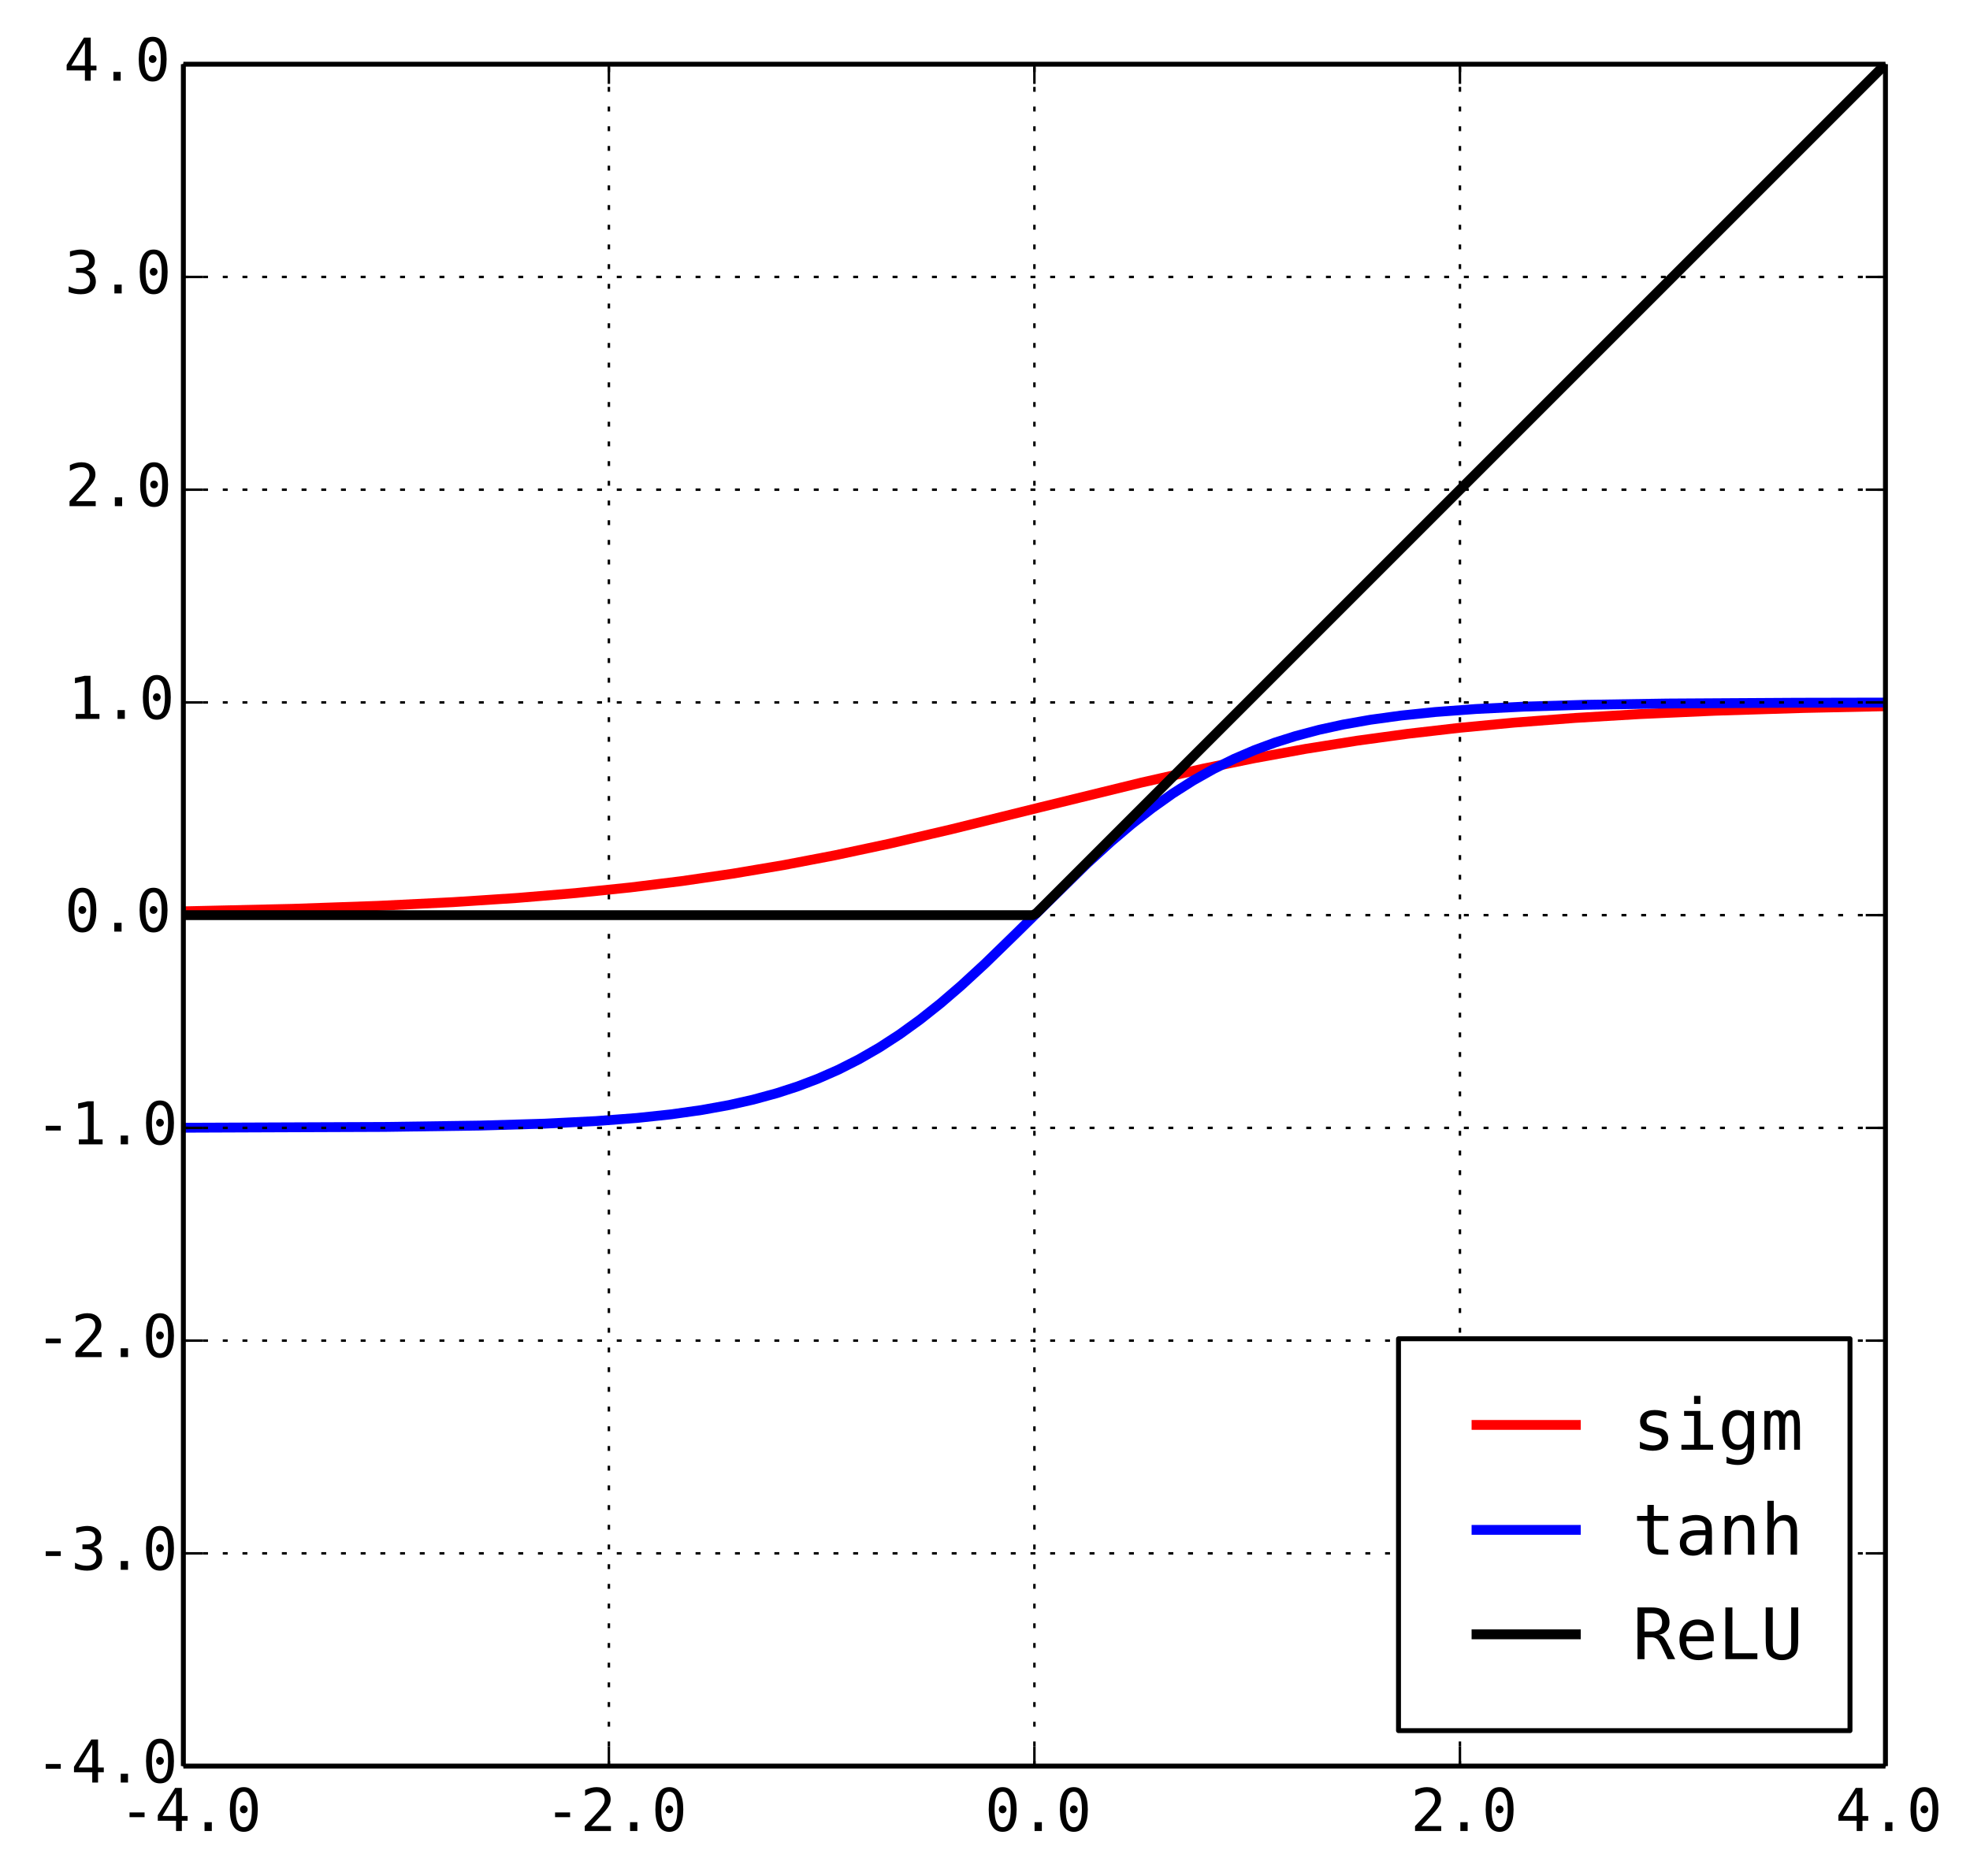 <?xml version="1.0" encoding="utf-8" standalone="no"?>
<!DOCTYPE svg PUBLIC "-//W3C//DTD SVG 1.1//EN"
  "http://www.w3.org/Graphics/SVG/1.1/DTD/svg11.dtd">
<!-- Created with matplotlib (http://matplotlib.org/) -->
<svg height="381pt" version="1.1" viewBox="0 0 400 381" width="400pt" xmlns="http://www.w3.org/2000/svg" xmlns:xlink="http://www.w3.org/1999/xlink">
 <defs>
  <style type="text/css">
*{stroke-linecap:butt;stroke-linejoin:round;}
  </style>
 </defs>
 <g id="figure_1">
  <g id="patch_1">
   <path d="
M0 381.516
L400.181 381.516
L400.181 0
L0 0
z
" style="fill:#ffffff;"/>
  </g>
  <g id="axes_1">
   <g id="patch_2">
    <path d="
M37.233 358.639
L382.833 358.639
L382.833 13.039
L37.233 13.039
z
" style="fill:#ffffff;"/>
   </g>
   <g id="line2d_1">
    <path clip-path="url(#p2b669f6b53)" d="
M37.233 185.062
L59.395 184.556
L76.71 183.952
L91.947 183.202
L105.106 182.34
L116.88 181.357
L127.961 180.217
L138.35 178.933
L148.739 177.421
L159.127 175.672
L169.516 173.685
L180.598 171.325
L193.064 168.427
L211.071 163.979
L231.849 158.898
L244.315 156.091
L254.704 153.97
L265.093 152.077
L275.482 150.423
L285.871 149.004
L296.259 147.807
L307.341 146.749
L319.807 145.794
L332.966 145.011
L348.203 144.333
L366.21 143.771
L382.833 143.416
L382.833 143.416" style="fill:none;stroke:#ff0000;stroke-linecap:square;stroke-width:2;"/>
   </g>
   <g id="line2d_2">
    <path clip-path="url(#p2b669f6b53)" d="
M37.233 229.01
L78.095 228.847
L97.487 228.57
L110.647 228.18
L121.035 227.658
L129.346 227.025
L136.272 226.288
L142.505 225.407
L148.046 224.402
L152.894 223.312
L157.742 221.989
L161.898 220.639
L166.053 219.062
L170.209 217.235
L174.364 215.134
L178.52 212.741
L182.675 210.044
L186.831 207.04
L190.986 203.74
L195.142 200.166
L199.99 195.704
L206.223 189.638
L220.768 175.319
L225.616 170.898
L229.771 167.368
L233.927 164.116
L238.082 161.163
L242.238 158.517
L246.393 156.173
L250.549 154.119
L254.704 152.336
L258.86 150.799
L263.015 149.484
L267.863 148.196
L272.711 147.137
L278.252 146.161
L284.485 145.305
L291.411 144.59
L299.722 143.977
L309.418 143.498
L321.885 143.123
L338.507 142.864
L364.825 142.705
L382.833 142.668
L382.833 142.668" style="fill:none;stroke:#0000ff;stroke-linecap:square;stroke-width:2;"/>
   </g>
   <g id="line2d_3">
    <path clip-path="url(#p2b669f6b53)" d="
M37.233 185.839
L209.686 185.839
L210.379 185.492
L382.833 13.039
L382.833 13.039" style="fill:none;stroke:#000000;stroke-linecap:square;stroke-width:2;"/>
   </g>
   <g id="matplotlib.axis_1">
    <g id="xtick_1">
     <g id="line2d_4">
      <path clip-path="url(#p2b669f6b53)" d="
M37.233 358.639
L37.233 13.039" style="fill:none;stroke:#000000;stroke-dasharray:1,3;stroke-dashoffset:0.0;stroke-width:0.5;"/>
     </g>
     <g id="line2d_5">
      <defs>
       <path d="
M0 0
L0 -4" id="m93b0483c22" style="stroke:#000000;stroke-width:0.5;"/>
      </defs>
      <g>
       <use style="stroke:#000000;stroke-width:0.5;" x="37.233" xlink:href="#m93b0483c22" y="358.639"/>
      </g>
     </g>
     <g id="line2d_6">
      <defs>
       <path d="
M0 0
L0 4" id="m741efc42ff" style="stroke:#000000;stroke-width:0.5;"/>
      </defs>
      <g>
       <use style="stroke:#000000;stroke-width:0.5;" x="37.233" xlink:href="#m741efc42ff" y="13.039"/>
      </g>
     </g>
     <g id="text_1">
      <!-- -4.0 -->
      <defs>
       <path d="
M35.891 63.922
L12.891 25.391
L35.891 25.391
z

M34.281 72.906
L45.703 72.906
L45.703 25.391
L55.422 25.391
L55.422 17.391
L45.703 17.391
L45.703 0
L35.891 0
L35.891 17.391
L4.984 17.391
L4.984 26.703
z
" id="BitstreamVeraSansMono-Roman-34"/>
       <path d="
M17.391 31.391
L42.828 31.391
L42.828 23.391
L17.391 23.391
z
" id="BitstreamVeraSansMono-Roman-2d"/>
       <path d="
M23.875 14.891
L36.188 14.891
L36.188 0
L23.875 0
z
" id="BitstreamVeraSansMono-Roman-2e"/>
       <path d="
M23.578 36.625
Q23.578 39.312 25.453 41.266
Q27.344 43.219 29.984 43.219
Q32.719 43.219 34.672 41.266
Q36.625 39.312 36.625 36.625
Q36.625 33.891 34.688 31.984
Q32.766 30.078 29.984 30.078
Q27.25 30.078 25.406 31.938
Q23.578 33.797 23.578 36.625
M30.078 66.406
Q23.188 66.406 19.797 58.984
Q16.406 51.562 16.406 36.375
Q16.406 21.234 19.797 13.812
Q23.188 6.391 30.078 6.391
Q37.016 6.391 40.406 13.812
Q43.797 21.234 43.797 36.375
Q43.797 51.562 40.406 58.984
Q37.016 66.406 30.078 66.406
M30.078 74.219
Q41.75 74.219 47.734 64.641
Q53.719 55.078 53.719 36.375
Q53.719 17.719 47.734 8.141
Q41.75 -1.422 30.078 -1.422
Q18.406 -1.422 12.453 8.141
Q6.5 17.719 6.5 36.375
Q6.5 55.078 12.453 64.641
Q18.406 74.219 30.078 74.219" id="BitstreamVeraSansMono-Roman-30"/>
      </defs>
      <g transform="translate(24.216 371.821)scale(0.12 -0.12)">
       <use xlink:href="#BitstreamVeraSansMono-Roman-2d"/>
       <use x="60.205" xlink:href="#BitstreamVeraSansMono-Roman-34"/>
       <use x="120.41" xlink:href="#BitstreamVeraSansMono-Roman-2e"/>
       <use x="180.615" xlink:href="#BitstreamVeraSansMono-Roman-30"/>
      </g>
     </g>
    </g>
    <g id="xtick_2">
     <g id="line2d_7">
      <path clip-path="url(#p2b669f6b53)" d="
M123.633 358.639
L123.633 13.039" style="fill:none;stroke:#000000;stroke-dasharray:1,3;stroke-dashoffset:0.0;stroke-width:0.5;"/>
     </g>
     <g id="line2d_8">
      <g>
       <use style="stroke:#000000;stroke-width:0.5;" x="123.632" xlink:href="#m93b0483c22" y="358.639"/>
      </g>
     </g>
     <g id="line2d_9">
      <g>
       <use style="stroke:#000000;stroke-width:0.5;" x="123.632" xlink:href="#m741efc42ff" y="13.039"/>
      </g>
     </g>
     <g id="text_2">
      <!-- -2.0 -->
      <defs>
       <path d="
M18.219 8.297
L51.703 8.297
L51.703 0
L7.422 0
L7.422 8.297
Q16.547 17.922 23.375 25.297
Q30.219 32.672 32.812 35.688
Q37.703 41.656 39.406 45.344
Q41.109 49.031 41.109 52.875
Q41.109 58.984 37.516 62.453
Q33.938 65.922 27.688 65.922
Q23.25 65.922 18.359 64.312
Q13.484 62.703 8.016 59.422
L8.016 69.391
Q13.031 71.781 17.891 73
Q22.75 74.219 27.484 74.219
Q38.188 74.219 44.703 68.531
Q51.219 62.844 51.219 53.609
Q51.219 48.922 49.047 44.234
Q46.875 39.547 42 33.891
Q39.266 30.719 34.062 25.094
Q28.859 19.484 18.219 8.297" id="BitstreamVeraSansMono-Roman-32"/>
      </defs>
      <g transform="translate(110.616 371.821)scale(0.12 -0.12)">
       <use xlink:href="#BitstreamVeraSansMono-Roman-2d"/>
       <use x="60.205" xlink:href="#BitstreamVeraSansMono-Roman-32"/>
       <use x="120.41" xlink:href="#BitstreamVeraSansMono-Roman-2e"/>
       <use x="180.615" xlink:href="#BitstreamVeraSansMono-Roman-30"/>
      </g>
     </g>
    </g>
    <g id="xtick_3">
     <g id="line2d_10">
      <path clip-path="url(#p2b669f6b53)" d="
M210.033 358.639
L210.033 13.039" style="fill:none;stroke:#000000;stroke-dasharray:1,3;stroke-dashoffset:0.0;stroke-width:0.5;"/>
     </g>
     <g id="line2d_11">
      <g>
       <use style="stroke:#000000;stroke-width:0.5;" x="210.032" xlink:href="#m93b0483c22" y="358.639"/>
      </g>
     </g>
     <g id="line2d_12">
      <g>
       <use style="stroke:#000000;stroke-width:0.5;" x="210.032" xlink:href="#m741efc42ff" y="13.039"/>
      </g>
     </g>
     <g id="text_3">
      <!-- 0.0 -->
      <g transform="translate(199.975 371.821)scale(0.12 -0.12)">
       <use xlink:href="#BitstreamVeraSansMono-Roman-30"/>
       <use x="60.205" xlink:href="#BitstreamVeraSansMono-Roman-2e"/>
       <use x="120.41" xlink:href="#BitstreamVeraSansMono-Roman-30"/>
      </g>
     </g>
    </g>
    <g id="xtick_4">
     <g id="line2d_13">
      <path clip-path="url(#p2b669f6b53)" d="
M296.433 358.639
L296.433 13.039" style="fill:none;stroke:#000000;stroke-dasharray:1,3;stroke-dashoffset:0.0;stroke-width:0.5;"/>
     </g>
     <g id="line2d_14">
      <g>
       <use style="stroke:#000000;stroke-width:0.5;" x="296.433" xlink:href="#m93b0483c22" y="358.639"/>
      </g>
     </g>
     <g id="line2d_15">
      <g>
       <use style="stroke:#000000;stroke-width:0.5;" x="296.433" xlink:href="#m741efc42ff" y="13.039"/>
      </g>
     </g>
     <g id="text_4">
      <!-- 2.0 -->
      <g transform="translate(286.43 371.821)scale(0.12 -0.12)">
       <use xlink:href="#BitstreamVeraSansMono-Roman-32"/>
       <use x="60.205" xlink:href="#BitstreamVeraSansMono-Roman-2e"/>
       <use x="120.41" xlink:href="#BitstreamVeraSansMono-Roman-30"/>
      </g>
     </g>
    </g>
    <g id="xtick_5">
     <g id="line2d_16">
      <path clip-path="url(#p2b669f6b53)" d="
M382.833 358.639
L382.833 13.039" style="fill:none;stroke:#000000;stroke-dasharray:1,3;stroke-dashoffset:0.0;stroke-width:0.5;"/>
     </g>
     <g id="line2d_17">
      <g>
       <use style="stroke:#000000;stroke-width:0.5;" x="382.832" xlink:href="#m93b0483c22" y="358.639"/>
      </g>
     </g>
     <g id="line2d_18">
      <g>
       <use style="stroke:#000000;stroke-width:0.5;" x="382.832" xlink:href="#m741efc42ff" y="13.039"/>
      </g>
     </g>
     <g id="text_5">
      <!-- 4.0 -->
      <g transform="translate(372.684 371.821)scale(0.12 -0.12)">
       <use xlink:href="#BitstreamVeraSansMono-Roman-34"/>
       <use x="60.205" xlink:href="#BitstreamVeraSansMono-Roman-2e"/>
       <use x="120.41" xlink:href="#BitstreamVeraSansMono-Roman-30"/>
      </g>
     </g>
    </g>
   </g>
   <g id="matplotlib.axis_2">
    <g id="ytick_1">
     <g id="line2d_19">
      <path clip-path="url(#p2b669f6b53)" d="
M37.233 358.639
L382.833 358.639" style="fill:none;stroke:#000000;stroke-dasharray:1,3;stroke-dashoffset:0.0;stroke-width:0.5;"/>
     </g>
     <g id="line2d_20">
      <defs>
       <path d="
M0 0
L4 0" id="m728421d6d4" style="stroke:#000000;stroke-width:0.5;"/>
      </defs>
      <g>
       <use style="stroke:#000000;stroke-width:0.5;" x="37.233" xlink:href="#m728421d6d4" y="358.639"/>
      </g>
     </g>
     <g id="line2d_21">
      <defs>
       <path d="
M0 0
L-4 0" id="mcb0005524f" style="stroke:#000000;stroke-width:0.5;"/>
      </defs>
      <g>
       <use style="stroke:#000000;stroke-width:0.5;" x="382.832" xlink:href="#mcb0005524f" y="358.639"/>
      </g>
     </g>
     <g id="text_6">
      <!-- -4.0 -->
      <g transform="translate(7.2 361.982)scale(0.12 -0.12)">
       <use xlink:href="#BitstreamVeraSansMono-Roman-2d"/>
       <use x="60.205" xlink:href="#BitstreamVeraSansMono-Roman-34"/>
       <use x="120.41" xlink:href="#BitstreamVeraSansMono-Roman-2e"/>
       <use x="180.615" xlink:href="#BitstreamVeraSansMono-Roman-30"/>
      </g>
     </g>
    </g>
    <g id="ytick_2">
     <g id="line2d_22">
      <path clip-path="url(#p2b669f6b53)" d="
M37.233 315.439
L382.833 315.439" style="fill:none;stroke:#000000;stroke-dasharray:1,3;stroke-dashoffset:0.0;stroke-width:0.5;"/>
     </g>
     <g id="line2d_23">
      <g>
       <use style="stroke:#000000;stroke-width:0.5;" x="37.233" xlink:href="#m728421d6d4" y="315.439"/>
      </g>
     </g>
     <g id="line2d_24">
      <g>
       <use style="stroke:#000000;stroke-width:0.5;" x="382.832" xlink:href="#mcb0005524f" y="315.439"/>
      </g>
     </g>
     <g id="text_7">
      <!-- -3.0 -->
      <defs>
       <path d="
M37.891 39.016
Q45.062 37.109 48.875 32.25
Q52.688 27.391 52.688 20.125
Q52.688 10.062 45.922 4.312
Q39.156 -1.422 27.203 -1.422
Q22.172 -1.422 16.938 -0.484
Q11.719 0.438 6.688 2.203
L6.688 12.016
Q11.672 9.422 16.5 8.156
Q21.344 6.891 26.125 6.891
Q34.234 6.891 38.578 10.547
Q42.922 14.203 42.922 21.094
Q42.922 27.438 38.578 31.172
Q34.234 34.906 26.812 34.906
L19.281 34.906
L19.281 43.016
L26.812 43.016
Q33.594 43.016 37.406 45.984
Q41.219 48.969 41.219 54.297
Q41.219 59.906 37.672 62.906
Q34.125 65.922 27.594 65.922
Q23.25 65.922 18.609 64.938
Q13.969 63.969 8.891 62.016
L8.891 71.094
Q14.797 72.656 19.406 73.438
Q24.031 74.219 27.594 74.219
Q38.234 74.219 44.609 68.875
Q50.984 63.531 50.984 54.688
Q50.984 48.688 47.625 44.672
Q44.281 40.672 37.891 39.016" id="BitstreamVeraSansMono-Roman-33"/>
      </defs>
      <g transform="translate(7.2 318.782)scale(0.12 -0.12)">
       <use xlink:href="#BitstreamVeraSansMono-Roman-2d"/>
       <use x="60.205" xlink:href="#BitstreamVeraSansMono-Roman-33"/>
       <use x="120.41" xlink:href="#BitstreamVeraSansMono-Roman-2e"/>
       <use x="180.615" xlink:href="#BitstreamVeraSansMono-Roman-30"/>
      </g>
     </g>
    </g>
    <g id="ytick_3">
     <g id="line2d_25">
      <path clip-path="url(#p2b669f6b53)" d="
M37.233 272.239
L382.833 272.239" style="fill:none;stroke:#000000;stroke-dasharray:1,3;stroke-dashoffset:0.0;stroke-width:0.5;"/>
     </g>
     <g id="line2d_26">
      <g>
       <use style="stroke:#000000;stroke-width:0.5;" x="37.233" xlink:href="#m728421d6d4" y="272.239"/>
      </g>
     </g>
     <g id="line2d_27">
      <g>
       <use style="stroke:#000000;stroke-width:0.5;" x="382.832" xlink:href="#mcb0005524f" y="272.239"/>
      </g>
     </g>
     <g id="text_8">
      <!-- -2.0 -->
      <g transform="translate(7.2 275.582)scale(0.12 -0.12)">
       <use xlink:href="#BitstreamVeraSansMono-Roman-2d"/>
       <use x="60.205" xlink:href="#BitstreamVeraSansMono-Roman-32"/>
       <use x="120.41" xlink:href="#BitstreamVeraSansMono-Roman-2e"/>
       <use x="180.615" xlink:href="#BitstreamVeraSansMono-Roman-30"/>
      </g>
     </g>
    </g>
    <g id="ytick_4">
     <g id="line2d_28">
      <path clip-path="url(#p2b669f6b53)" d="
M37.233 229.039
L382.833 229.039" style="fill:none;stroke:#000000;stroke-dasharray:1,3;stroke-dashoffset:0.0;stroke-width:0.5;"/>
     </g>
     <g id="line2d_29">
      <g>
       <use style="stroke:#000000;stroke-width:0.5;" x="37.233" xlink:href="#m728421d6d4" y="229.039"/>
      </g>
     </g>
     <g id="line2d_30">
      <g>
       <use style="stroke:#000000;stroke-width:0.5;" x="382.832" xlink:href="#mcb0005524f" y="229.039"/>
      </g>
     </g>
     <g id="text_9">
      <!-- -1.0 -->
      <defs>
       <path d="
M13.188 8.297
L28.516 8.297
L28.516 64.016
L12.016 60.297
L12.016 69.281
L28.422 72.906
L38.281 72.906
L38.281 8.297
L53.422 8.297
L53.422 0
L13.188 0
z
" id="BitstreamVeraSansMono-Roman-31"/>
      </defs>
      <g transform="translate(7.2 232.382)scale(0.12 -0.12)">
       <use xlink:href="#BitstreamVeraSansMono-Roman-2d"/>
       <use x="60.205" xlink:href="#BitstreamVeraSansMono-Roman-31"/>
       <use x="120.41" xlink:href="#BitstreamVeraSansMono-Roman-2e"/>
       <use x="180.615" xlink:href="#BitstreamVeraSansMono-Roman-30"/>
      </g>
     </g>
    </g>
    <g id="ytick_5">
     <g id="line2d_31">
      <path clip-path="url(#p2b669f6b53)" d="
M37.233 185.839
L382.833 185.839" style="fill:none;stroke:#000000;stroke-dasharray:1,3;stroke-dashoffset:0.0;stroke-width:0.5;"/>
     </g>
     <g id="line2d_32">
      <g>
       <use style="stroke:#000000;stroke-width:0.5;" x="37.233" xlink:href="#m728421d6d4" y="185.839"/>
      </g>
     </g>
     <g id="line2d_33">
      <g>
       <use style="stroke:#000000;stroke-width:0.5;" x="382.832" xlink:href="#mcb0005524f" y="185.839"/>
      </g>
     </g>
     <g id="text_10">
      <!-- 0.0 -->
      <g transform="translate(13.117 189.182)scale(0.12 -0.12)">
       <use xlink:href="#BitstreamVeraSansMono-Roman-30"/>
       <use x="60.205" xlink:href="#BitstreamVeraSansMono-Roman-2e"/>
       <use x="120.41" xlink:href="#BitstreamVeraSansMono-Roman-30"/>
      </g>
     </g>
    </g>
    <g id="ytick_6">
     <g id="line2d_34">
      <path clip-path="url(#p2b669f6b53)" d="
M37.233 142.639
L382.833 142.639" style="fill:none;stroke:#000000;stroke-dasharray:1,3;stroke-dashoffset:0.0;stroke-width:0.5;"/>
     </g>
     <g id="line2d_35">
      <g>
       <use style="stroke:#000000;stroke-width:0.5;" x="37.233" xlink:href="#m728421d6d4" y="142.639"/>
      </g>
     </g>
     <g id="line2d_36">
      <g>
       <use style="stroke:#000000;stroke-width:0.5;" x="382.832" xlink:href="#mcb0005524f" y="142.639"/>
      </g>
     </g>
     <g id="text_11">
      <!-- 1.0 -->
      <g transform="translate(13.779 145.982)scale(0.12 -0.12)">
       <use xlink:href="#BitstreamVeraSansMono-Roman-31"/>
       <use x="60.205" xlink:href="#BitstreamVeraSansMono-Roman-2e"/>
       <use x="120.41" xlink:href="#BitstreamVeraSansMono-Roman-30"/>
      </g>
     </g>
    </g>
    <g id="ytick_7">
     <g id="line2d_37">
      <path clip-path="url(#p2b669f6b53)" d="
M37.233 99.439
L382.833 99.439" style="fill:none;stroke:#000000;stroke-dasharray:1,3;stroke-dashoffset:0.0;stroke-width:0.5;"/>
     </g>
     <g id="line2d_38">
      <g>
       <use style="stroke:#000000;stroke-width:0.5;" x="37.233" xlink:href="#m728421d6d4" y="99.439"/>
      </g>
     </g>
     <g id="line2d_39">
      <g>
       <use style="stroke:#000000;stroke-width:0.5;" x="382.832" xlink:href="#mcb0005524f" y="99.439"/>
      </g>
     </g>
     <g id="text_12">
      <!-- 2.0 -->
      <g transform="translate(13.228 102.782)scale(0.12 -0.12)">
       <use xlink:href="#BitstreamVeraSansMono-Roman-32"/>
       <use x="60.205" xlink:href="#BitstreamVeraSansMono-Roman-2e"/>
       <use x="120.41" xlink:href="#BitstreamVeraSansMono-Roman-30"/>
      </g>
     </g>
    </g>
    <g id="ytick_8">
     <g id="line2d_40">
      <path clip-path="url(#p2b669f6b53)" d="
M37.233 56.239
L382.833 56.239" style="fill:none;stroke:#000000;stroke-dasharray:1,3;stroke-dashoffset:0.0;stroke-width:0.5;"/>
     </g>
     <g id="line2d_41">
      <g>
       <use style="stroke:#000000;stroke-width:0.5;" x="37.233" xlink:href="#m728421d6d4" y="56.239"/>
      </g>
     </g>
     <g id="line2d_42">
      <g>
       <use style="stroke:#000000;stroke-width:0.5;" x="382.832" xlink:href="#mcb0005524f" y="56.239"/>
      </g>
     </g>
     <g id="text_13">
      <!-- 3.0 -->
      <g transform="translate(13.14 59.582)scale(0.12 -0.12)">
       <use xlink:href="#BitstreamVeraSansMono-Roman-33"/>
       <use x="60.205" xlink:href="#BitstreamVeraSansMono-Roman-2e"/>
       <use x="120.41" xlink:href="#BitstreamVeraSansMono-Roman-30"/>
      </g>
     </g>
    </g>
    <g id="ytick_9">
     <g id="line2d_43">
      <path clip-path="url(#p2b669f6b53)" d="
M37.233 13.039
L382.833 13.039" style="fill:none;stroke:#000000;stroke-dasharray:1,3;stroke-dashoffset:0.0;stroke-width:0.5;"/>
     </g>
     <g id="line2d_44">
      <g>
       <use style="stroke:#000000;stroke-width:0.5;" x="37.233" xlink:href="#m728421d6d4" y="13.039"/>
      </g>
     </g>
     <g id="line2d_45">
      <g>
       <use style="stroke:#000000;stroke-width:0.5;" x="382.832" xlink:href="#mcb0005524f" y="13.039"/>
      </g>
     </g>
     <g id="text_14">
      <!-- 4.0 -->
      <g transform="translate(12.936 16.382)scale(0.12 -0.12)">
       <use xlink:href="#BitstreamVeraSansMono-Roman-34"/>
       <use x="60.205" xlink:href="#BitstreamVeraSansMono-Roman-2e"/>
       <use x="120.41" xlink:href="#BitstreamVeraSansMono-Roman-30"/>
      </g>
     </g>
    </g>
   </g>
   <g id="patch_3">
    <path d="
M37.233 13.039
L382.833 13.039" style="fill:none;stroke:#000000;"/>
   </g>
   <g id="patch_4">
    <path d="
M382.833 358.639
L382.833 13.039" style="fill:none;stroke:#000000;"/>
   </g>
   <g id="patch_5">
    <path d="
M37.233 358.639
L382.833 358.639" style="fill:none;stroke:#000000;"/>
   </g>
   <g id="patch_6">
    <path d="
M37.233 358.639
L37.233 13.039" style="fill:none;stroke:#000000;"/>
   </g>
   <g id="legend_1">
    <g id="patch_7">
     <path d="
M283.961 351.439
L375.633 351.439
L375.633 271.861
L283.961 271.861
L283.961 351.439
z
" style="fill:#ffffff;stroke:#000000;"/>
    </g>
    <g id="line2d_46">
     <path d="
M299.801 289.359
L319.961 289.359" style="fill:none;stroke:#ff0000;stroke-linecap:square;stroke-width:2;"/>
    </g>
    <g id="line2d_47"/>
    <g id="text_15">
     <!-- sigm -->
     <defs>
      <path d="
M47.516 52.781
L47.516 44
Q43.656 46.234 39.75 47.359
Q35.844 48.484 31.781 48.484
Q25.688 48.484 22.672 46.5
Q19.672 44.531 19.672 40.484
Q19.672 36.812 21.922 35
Q24.172 33.203 33.109 31.5
L36.719 30.812
Q43.406 29.547 46.844 25.734
Q50.297 21.922 50.297 15.828
Q50.297 7.719 44.531 3.141
Q38.766 -1.422 28.516 -1.422
Q24.469 -1.422 20.016 -0.562
Q15.578 0.297 10.406 2
L10.406 11.281
Q15.438 8.688 20.016 7.391
Q24.609 6.109 28.719 6.109
Q34.672 6.109 37.938 8.516
Q41.219 10.938 41.219 15.281
Q41.219 21.531 29.25 23.922
L28.859 24.031
L25.484 24.703
Q17.719 26.219 14.156 29.812
Q10.594 33.406 10.594 39.594
Q10.594 47.469 15.906 51.734
Q21.234 56 31.109 56
Q35.5 56 39.547 55.188
Q43.609 54.391 47.516 52.781" id="BitstreamVeraSansMono-Roman-73"/>
      <path d="
M12.5 54.688
L35.5 54.688
L35.5 6.984
L53.328 6.984
L53.328 0
L8.688 0
L8.688 6.984
L26.516 6.984
L26.516 47.703
L12.5 47.703
z

M26.516 75.984
L35.5 75.984
L35.5 64.594
L26.516 64.594
z
" id="BitstreamVeraSansMono-Roman-69"/>
      <path d="
M41.891 27.781
Q41.891 37.891 38.594 43.141
Q35.297 48.391 29 48.391
Q22.406 48.391 18.938 43.141
Q15.484 37.891 15.484 27.781
Q15.484 17.672 18.969 12.375
Q22.469 7.078 29.109 7.078
Q35.297 7.078 38.594 12.391
Q41.891 17.719 41.891 27.781
M50.875 3.516
Q50.875 -8.797 45.062 -15.141
Q39.266 -21.484 27.984 -21.484
Q24.266 -21.484 20.203 -20.797
Q16.156 -20.125 12.109 -18.797
L12.109 -9.906
Q16.891 -12.156 20.797 -13.234
Q24.703 -14.312 27.984 -14.312
Q35.25 -14.312 38.562 -10.344
Q41.891 -6.391 41.891 2.203
L41.891 2.594
L41.891 8.688
Q39.75 4.109 36.031 1.859
Q32.328 -0.391 27 -0.391
Q17.438 -0.391 11.719 7.266
Q6 14.938 6 27.781
Q6 40.672 11.719 48.328
Q17.438 56 27 56
Q32.281 56 35.938 53.906
Q39.594 51.812 41.891 47.406
L41.891 54.5
L50.875 54.5
z
" id="BitstreamVeraSansMono-Roman-67"/>
      <path d="
M33.016 49.125
Q34.672 52.641 37.234 54.312
Q39.797 56 43.406 56
Q50 56 52.703 50.891
Q55.422 45.797 55.422 31.688
L55.422 0
L47.219 0
L47.219 31.297
Q47.219 42.875 45.922 45.672
Q44.625 48.484 41.219 48.484
Q37.312 48.484 35.859 45.484
Q34.422 42.484 34.422 31.297
L34.422 0
L26.219 0
L26.219 31.297
Q26.219 43.016 24.828 45.75
Q23.438 48.484 19.828 48.484
Q16.266 48.484 14.875 45.484
Q13.484 42.484 13.484 31.297
L13.484 0
L5.328 0
L5.328 54.688
L13.484 54.688
L13.484 50
Q15.094 52.938 17.5 54.469
Q19.922 56 23 56
Q26.703 56 29.172 54.297
Q31.641 52.594 33.016 49.125" id="BitstreamVeraSansMono-Roman-6d"/>
     </defs>
     <g transform="translate(331.481 294.399)scale(0.144 -0.144)">
      <use xlink:href="#BitstreamVeraSansMono-Roman-73"/>
      <use x="60.205" xlink:href="#BitstreamVeraSansMono-Roman-69"/>
      <use x="120.41" xlink:href="#BitstreamVeraSansMono-Roman-67"/>
      <use x="180.615" xlink:href="#BitstreamVeraSansMono-Roman-6d"/>
     </g>
    </g>
    <g id="line2d_48">
     <path d="
M299.801 310.671
L319.961 310.671" style="fill:none;stroke:#0000ff;stroke-linecap:square;stroke-width:2;"/>
    </g>
    <g id="line2d_49"/>
    <g id="text_16">
     <!-- tanh -->
     <defs>
      <path d="
M51.312 33.891
L51.312 0
L42.281 0
L42.281 33.891
Q42.281 41.266 39.688 44.719
Q37.109 48.188 31.594 48.188
Q25.297 48.188 21.891 43.719
Q18.5 39.266 18.5 30.906
L18.5 0
L9.516 0
L9.516 75.984
L18.5 75.984
L18.5 46.484
Q20.906 51.172 25 53.578
Q29.109 56 34.719 56
Q43.062 56 47.188 50.5
Q51.312 45.016 51.312 33.891" id="BitstreamVeraSansMono-Roman-68"/>
      <path d="
M34.281 27.484
L31.297 27.484
Q23.438 27.484 19.453 24.719
Q15.484 21.969 15.484 16.5
Q15.484 11.578 18.453 8.844
Q21.438 6.109 26.703 6.109
Q34.125 6.109 38.375 11.25
Q42.625 16.406 42.672 25.484
L42.672 27.484
z

M51.703 31.203
L51.703 0
L42.672 0
L42.672 8.109
Q39.797 3.219 35.422 0.891
Q31.062 -1.422 24.812 -1.422
Q16.453 -1.422 11.469 3.297
Q6.5 8.016 6.5 15.922
Q6.5 25.047 12.625 29.781
Q18.75 34.516 30.609 34.516
L42.672 34.516
L42.672 35.938
Q42.625 42.484 39.344 45.438
Q36.078 48.391 28.906 48.391
Q24.312 48.391 19.625 47.062
Q14.938 45.75 10.5 43.219
L10.5 52.203
Q15.484 54.109 20.047 55.047
Q24.609 56 28.906 56
Q35.688 56 40.5 54
Q45.312 52 48.297 48
Q50.141 45.562 50.922 41.969
Q51.703 38.375 51.703 31.203" id="BitstreamVeraSansMono-Roman-61"/>
      <path d="
M29.984 70.219
L29.984 54.688
L50.391 54.688
L50.391 47.703
L29.984 47.703
L29.984 18.016
Q29.984 11.969 32.281 9.562
Q34.578 7.172 40.281 7.172
L50.391 7.172
L50.391 0
L39.406 0
Q29.297 0 25.141 4.047
Q21 8.109 21 18.016
L21 47.703
L6.391 47.703
L6.391 54.688
L21 54.688
L21 70.219
z
" id="BitstreamVeraSansMono-Roman-74"/>
      <path d="
M51.312 33.891
L51.312 0
L42.281 0
L42.281 33.891
Q42.281 41.266 39.688 44.719
Q37.109 48.188 31.594 48.188
Q25.297 48.188 21.891 43.719
Q18.5 39.266 18.5 30.906
L18.5 0
L9.516 0
L9.516 54.688
L18.5 54.688
L18.5 46.484
Q20.906 51.172 25 53.578
Q29.109 56 34.719 56
Q43.062 56 47.188 50.5
Q51.312 45.016 51.312 33.891" id="BitstreamVeraSansMono-Roman-6e"/>
     </defs>
     <g transform="translate(331.481 315.711)scale(0.144 -0.144)">
      <use xlink:href="#BitstreamVeraSansMono-Roman-74"/>
      <use x="60.205" xlink:href="#BitstreamVeraSansMono-Roman-61"/>
      <use x="120.41" xlink:href="#BitstreamVeraSansMono-Roman-6e"/>
      <use x="180.615" xlink:href="#BitstreamVeraSansMono-Roman-68"/>
     </g>
    </g>
    <g id="line2d_50">
     <path d="
M299.801 331.884
L319.961 331.884" style="fill:none;stroke:#000000;stroke-linecap:square;stroke-width:2;"/>
    </g>
    <g id="line2d_51"/>
    <g id="text_17">
     <!-- ReLU -->
     <defs>
      <path d="
M37.109 34.422
Q40.922 33.453 43.609 30.734
Q46.297 28.031 50.297 19.922
L60.203 0
L49.609 0
L40.922 18.406
Q37.156 26.266 34.156 28.531
Q31.156 30.812 26.312 30.812
L16.891 30.812
L16.891 0
L6.984 0
L6.984 72.906
L27.297 72.906
Q39.312 72.906 45.703 67.484
Q52.094 62.062 52.094 51.812
Q52.094 44.578 48.156 40.016
Q44.234 35.453 37.109 34.422
M16.891 64.797
L16.891 38.922
L27.688 38.922
Q34.766 38.922 38.234 42.094
Q41.703 45.266 41.703 51.812
Q41.703 58.109 38.016 61.453
Q34.328 64.797 27.297 64.797
z
" id="BitstreamVeraSansMono-Roman-52"/>
      <path d="
M10.5 72.906
L20.406 72.906
L20.406 8.297
L55.609 8.297
L55.609 0
L10.5 0
z
" id="BitstreamVeraSansMono-Roman-4c"/>
      <path d="
M7.172 27.984
L7.172 72.906
L17.094 72.906
L17.094 23.484
Q17.094 18.172 17.375 15.891
Q17.672 13.625 18.406 12.406
Q19.969 9.516 22.922 8.047
Q25.875 6.594 30.078 6.594
Q34.328 6.594 37.25 8.047
Q40.188 9.516 41.797 12.406
Q42.531 13.625 42.812 15.859
Q43.109 18.109 43.109 23.391
L43.109 27.984
L43.109 72.906
L52.984 72.906
L52.984 27.984
Q52.984 16.797 51.594 12.078
Q50.203 7.375 46.781 4.297
Q43.562 1.422 39.406 0
Q35.25 -1.422 30.078 -1.422
Q24.953 -1.422 20.797 0
Q16.656 1.422 13.375 4.297
Q10.016 7.328 8.594 12.125
Q7.172 16.938 7.172 27.984" id="BitstreamVeraSansMono-Roman-55"/>
      <path d="
M54.297 29.594
L54.297 25.203
L15.375 25.203
L15.375 24.906
Q15.375 15.969 20.031 11.078
Q24.703 6.203 33.203 6.203
Q37.5 6.203 42.188 7.562
Q46.875 8.938 52.203 11.719
L52.203 2.781
Q47.078 0.688 42.312 -0.359
Q37.547 -1.422 33.109 -1.422
Q20.359 -1.422 13.172 6.219
Q6 13.875 6 27.297
Q6 40.375 13.031 48.188
Q20.062 56 31.781 56
Q42.234 56 48.266 48.922
Q54.297 41.844 54.297 29.594
M45.312 32.234
Q45.125 40.141 41.578 44.266
Q38.031 48.391 31.391 48.391
Q24.906 48.391 20.703 44.094
Q16.5 39.797 15.719 32.172
z
" id="BitstreamVeraSansMono-Roman-65"/>
     </defs>
     <g transform="translate(331.481 336.924)scale(0.144 -0.144)">
      <use xlink:href="#BitstreamVeraSansMono-Roman-52"/>
      <use x="60.205" xlink:href="#BitstreamVeraSansMono-Roman-65"/>
      <use x="120.41" xlink:href="#BitstreamVeraSansMono-Roman-4c"/>
      <use x="180.615" xlink:href="#BitstreamVeraSansMono-Roman-55"/>
     </g>
    </g>
   </g>
  </g>
 </g>
 <defs>
  <clipPath id="p2b669f6b53">
   <rect height="345.6" width="345.6" x="37.233" y="13.039"/>
  </clipPath>
 </defs>
</svg>
